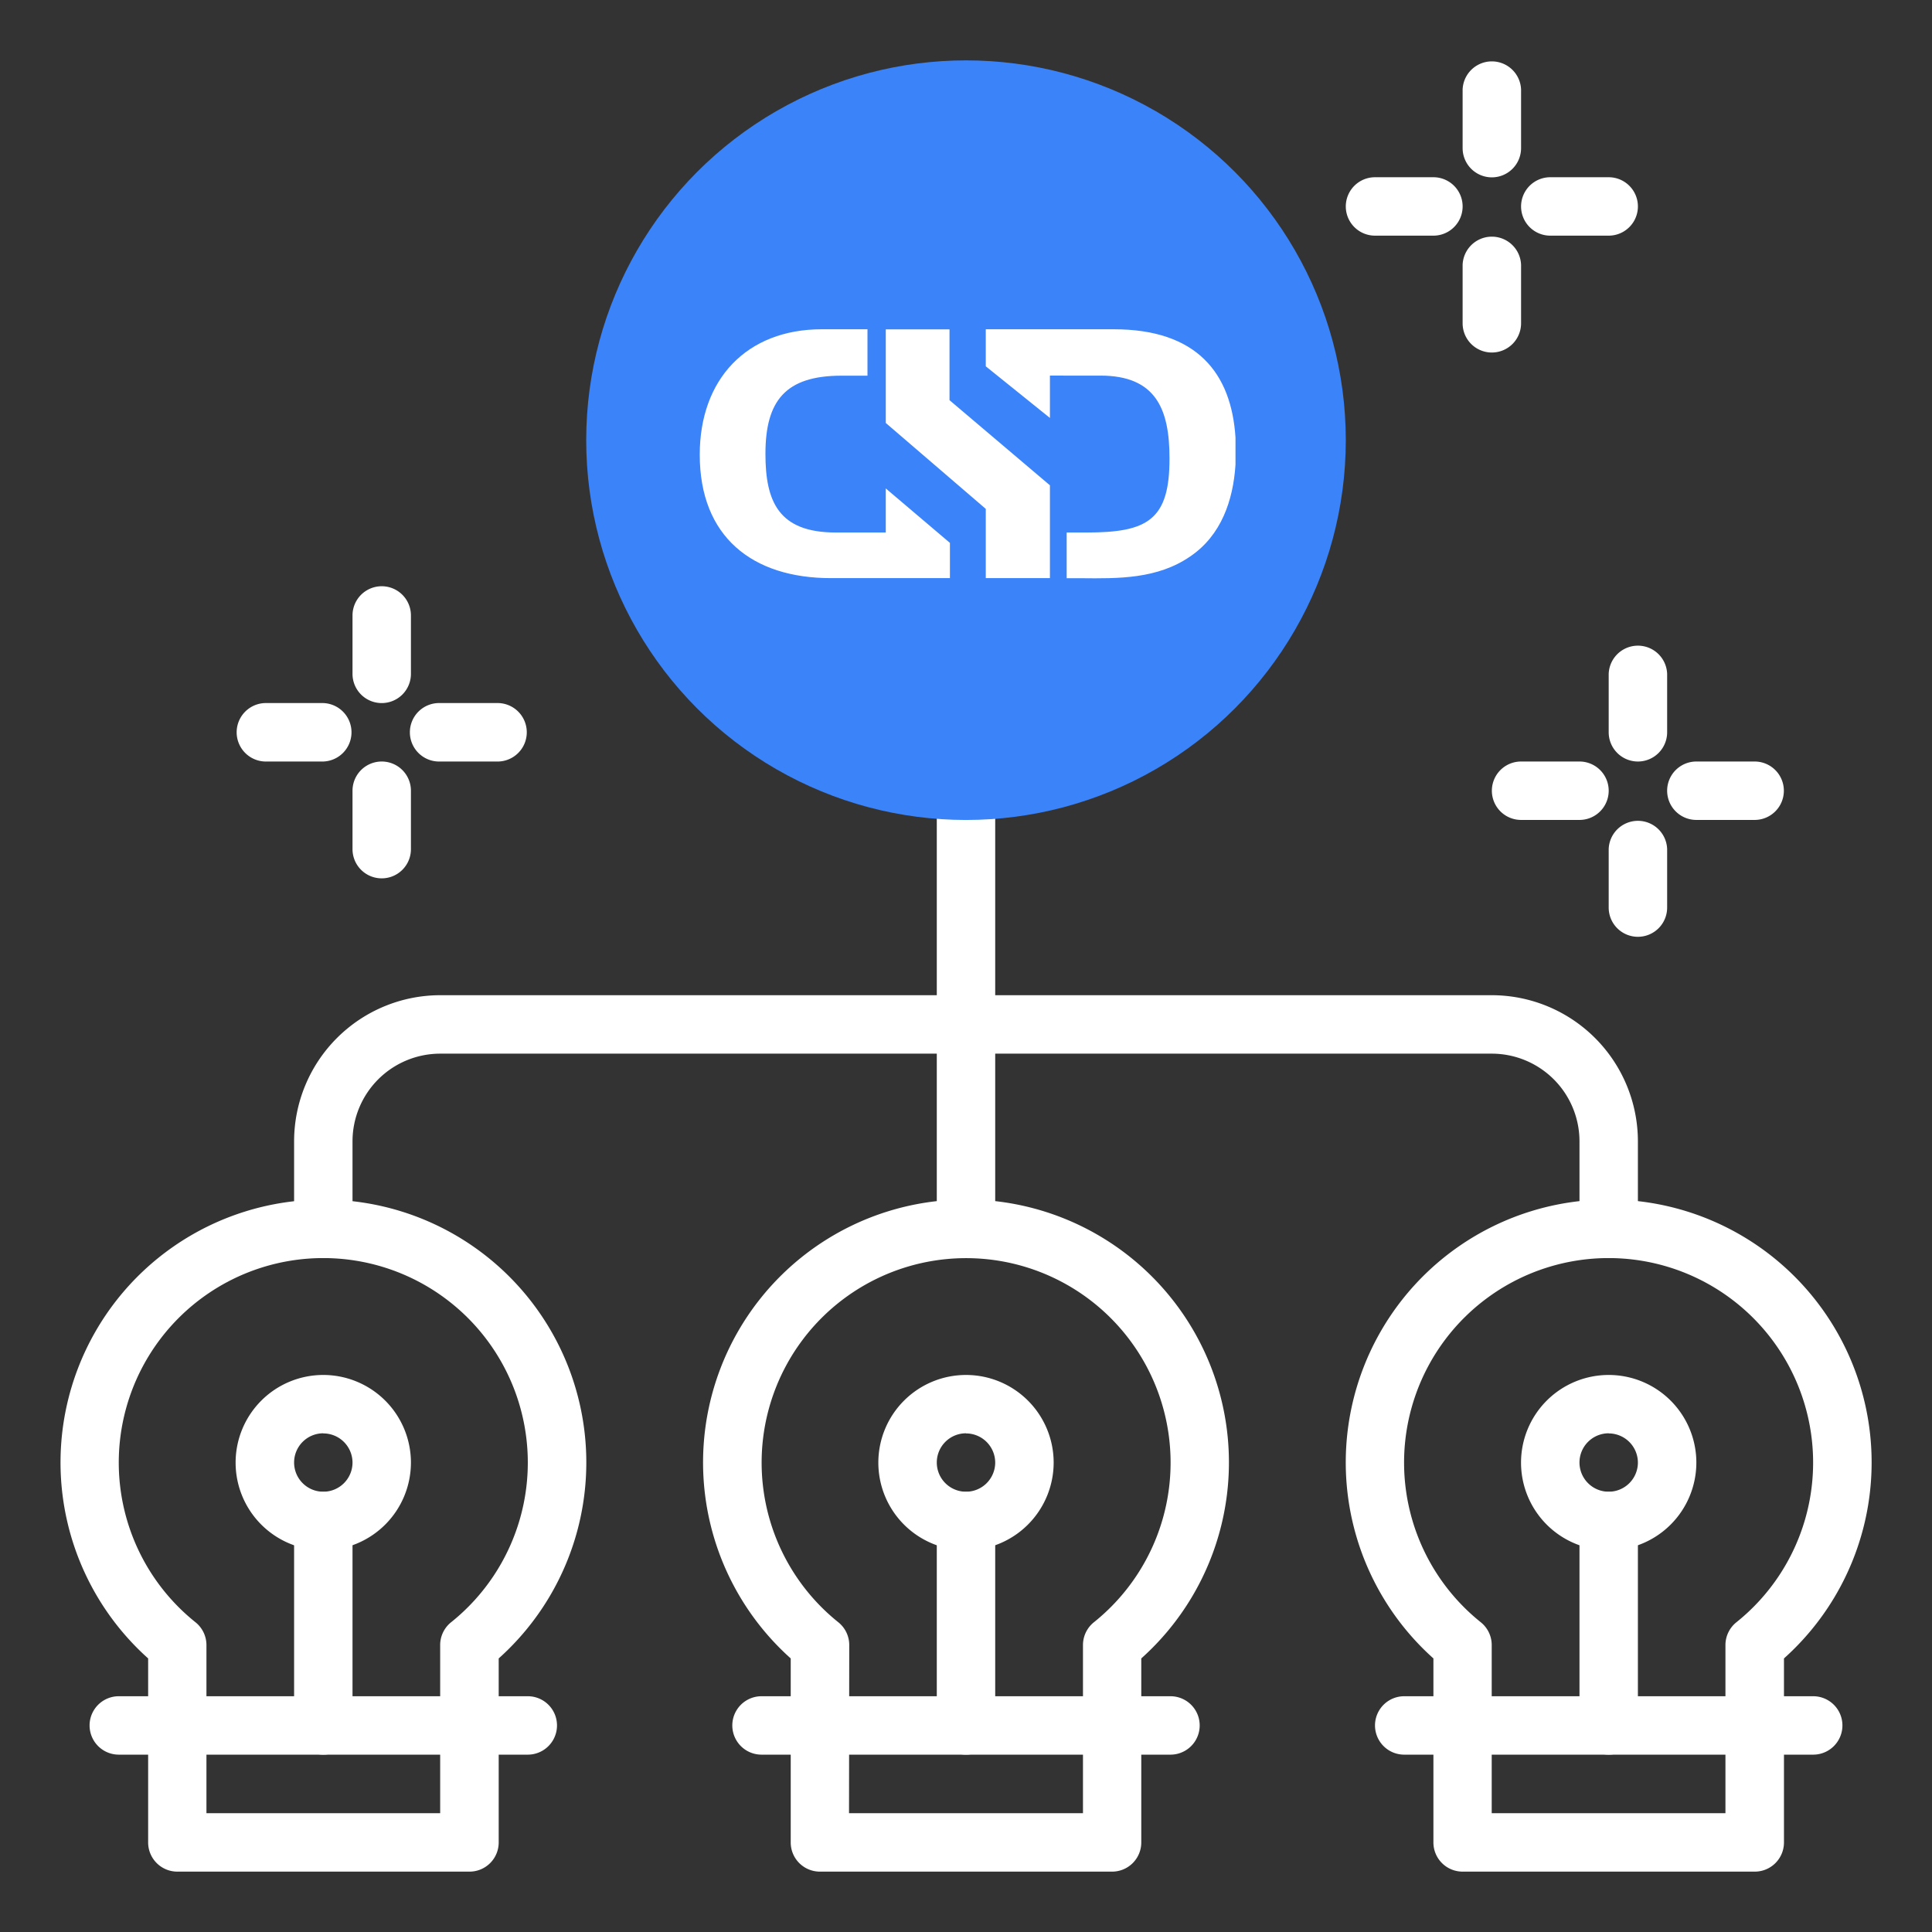 <svg id="Layer_1" data-name="Layer 1" xmlns="http://www.w3.org/2000/svg" viewBox="0 0 512 512"><rect x="0" y="0" width="512" height="512" fill="#333333" stroke="none"/><defs><style>.cls-1,.cls-3{fill:#fff;}.cls-2{fill:#3b83f8;}.cls-3{fill-rule:evenodd;}</style></defs><path class="cls-1" d="M426.32,333.42a7.73,7.73,0,0,1-7.74-7.74V302.45a23.25,23.25,0,0,0-23.23-23.22H116.65a23.25,23.25,0,0,0-23.23,23.22v23.23a7.74,7.74,0,1,1-15.48,0V302.45a38.75,38.75,0,0,1,38.71-38.71h278.7a38.75,38.75,0,0,1,38.71,38.71v23.23A7.73,7.73,0,0,1,426.32,333.42Z"/><path class="cls-1" d="M256,333.42a7.73,7.73,0,0,1-7.74-7.74V209.55a7.74,7.74,0,0,1,15.48,0V325.68A7.73,7.73,0,0,1,256,333.42Z"/><circle class="cls-2" cx="256" cy="116.65" r="100.65"/><path class="cls-1" d="M85.68,410.84a23.23,23.23,0,1,1,23.22-23.23A23.26,23.26,0,0,1,85.68,410.84Zm0-31a7.74,7.74,0,1,0,7.74,7.74A7.75,7.75,0,0,0,85.68,379.87Z"/><path class="cls-1" d="M124.39,496H47a7.73,7.73,0,0,1-7.74-7.74V439.5a69.67,69.67,0,1,1,92.9,0v48.76A7.73,7.73,0,0,1,124.39,496ZM54.71,480.52h61.94v-44.6a7.74,7.74,0,0,1,2.89-6,54.2,54.2,0,1,0-67.73,0,7.75,7.75,0,0,1,2.9,6Z"/><path class="cls-1" d="M139.87,465H31.48a7.74,7.74,0,0,1,0-15.48H139.87a7.74,7.74,0,1,1,0,15.48Z"/><path class="cls-1" d="M85.68,465a7.73,7.73,0,0,1-7.74-7.74V403.1a7.74,7.74,0,1,1,15.48,0v54.19A7.73,7.73,0,0,1,85.68,465Z"/><path class="cls-1" d="M256,410.84a23.23,23.23,0,1,1,23.23-23.23A23.26,23.26,0,0,1,256,410.84Zm0-31a7.74,7.74,0,1,0,7.74,7.74A7.75,7.75,0,0,0,256,379.87Z"/><path class="cls-1" d="M294.71,496H217.29a7.73,7.73,0,0,1-7.74-7.74V439.5a69.68,69.68,0,1,1,92.9,0v48.76A7.73,7.73,0,0,1,294.71,496ZM225,480.52H287v-44.6a7.74,7.74,0,0,1,2.89-6,54.19,54.19,0,1,0-67.72,0,7.74,7.74,0,0,1,2.89,6Z"/><path class="cls-1" d="M310.19,465H201.81a7.74,7.74,0,1,1,0-15.48H310.19a7.74,7.74,0,1,1,0,15.48Z"/><path class="cls-1" d="M256,465a7.73,7.73,0,0,1-7.74-7.74V403.1a7.74,7.74,0,1,1,15.48,0v54.19A7.73,7.73,0,0,1,256,465Z"/><path class="cls-1" d="M426.32,410.84a23.23,23.23,0,1,1,23.23-23.23A23.25,23.25,0,0,1,426.32,410.84Zm0-31a7.74,7.74,0,1,0,7.74,7.74A7.75,7.75,0,0,0,426.32,379.87Z"/><path class="cls-1" d="M465,496H387.61a7.73,7.73,0,0,1-7.74-7.74V439.5a69.68,69.68,0,1,1,92.9,0v48.76A7.73,7.73,0,0,1,465,496Zm-69.68-15.48h61.94v-44.6a7.75,7.75,0,0,1,2.9-6,54.2,54.2,0,1,0-67.73,0,7.74,7.74,0,0,1,2.89,6Z"/><path class="cls-1" d="M480.52,465H372.13a7.74,7.74,0,0,1,0-15.48H480.52a7.74,7.74,0,1,1,0,15.48Z"/><path class="cls-1" d="M426.32,465a7.73,7.73,0,0,1-7.74-7.74V403.1a7.74,7.74,0,1,1,15.48,0v54.19A7.73,7.73,0,0,1,426.32,465Z"/><path class="cls-1" d="M395.35,47a7.75,7.75,0,0,1-7.74-7.74V23.74a7.75,7.75,0,0,1,15.49,0V39.23A7.75,7.75,0,0,1,395.35,47Z"/><path class="cls-1" d="M395.35,93.42a7.74,7.74,0,0,1-7.74-7.74V70.19a7.75,7.75,0,0,1,15.49,0V85.68A7.74,7.74,0,0,1,395.35,93.42Z"/><path class="cls-1" d="M426.32,62.45H410.84a7.74,7.74,0,1,1,0-15.48h15.48a7.74,7.74,0,1,1,0,15.48Z"/><path class="cls-1" d="M379.87,62.45H364.39a7.74,7.74,0,0,1,0-15.48h15.48a7.74,7.74,0,1,1,0,15.48Z"/><path class="cls-1" d="M101.16,186.32a7.73,7.73,0,0,1-7.74-7.74V163.1a7.74,7.74,0,1,1,15.48,0v15.48A7.73,7.73,0,0,1,101.16,186.32Z"/><path class="cls-1" d="M101.16,232.77A7.73,7.73,0,0,1,93.42,225V209.55a7.74,7.74,0,0,1,15.48,0V225A7.73,7.73,0,0,1,101.16,232.77Z"/><path class="cls-1" d="M132.13,201.81H116.65a7.75,7.75,0,1,1,0-15.49h15.48a7.75,7.75,0,0,1,0,15.49Z"/><path class="cls-1" d="M85.68,201.81H70.19a7.75,7.75,0,0,1,0-15.49H85.68a7.75,7.75,0,0,1,0,15.49Z"/><path class="cls-1" d="M434.06,201.81a7.75,7.75,0,0,1-7.74-7.75V178.58a7.75,7.75,0,0,1,15.49,0v15.48A7.75,7.75,0,0,1,434.06,201.81Z"/><path class="cls-1" d="M434.06,248.26a7.74,7.74,0,0,1-7.74-7.74V225a7.75,7.75,0,0,1,15.49,0v15.49A7.74,7.74,0,0,1,434.06,248.26Z"/><path class="cls-1" d="M465,217.29H449.55a7.74,7.74,0,0,1,0-15.48H465a7.74,7.74,0,1,1,0,15.48Z"/><path class="cls-1" d="M418.58,217.29H403.1a7.74,7.74,0,1,1,0-15.48h15.48a7.74,7.74,0,1,1,0,15.48Z"/><path class="cls-3" d="M220.18,153.21c-20.85,0-34.74-11-34.74-32.71,0-20,12.42-33.24,32.34-33.24h12.11v12.3H223c-14.82,0-20.15,6.63-20.15,20.71,0,12.65,3.48,20.85,18.64,20.85h13.25V129.44l17,14.43v9.34Zm58.06-24.6v24.6h-17V134.86l-26.5-22.77V87.28h16.89v18.77Zm0-29.07v11.22l-17-13.68V87.26h33.93c22,0,31.16,11.6,32.25,28.7v7.19c-.61,9.45-3.78,18.75-12,24.31-8.71,6-19,5.87-29,5.77l-3.74,0V141.12h5.3c16.07,0,22-3.26,21.95-19.69,0-13-3.6-21.89-18.3-21.89Z"/></svg>